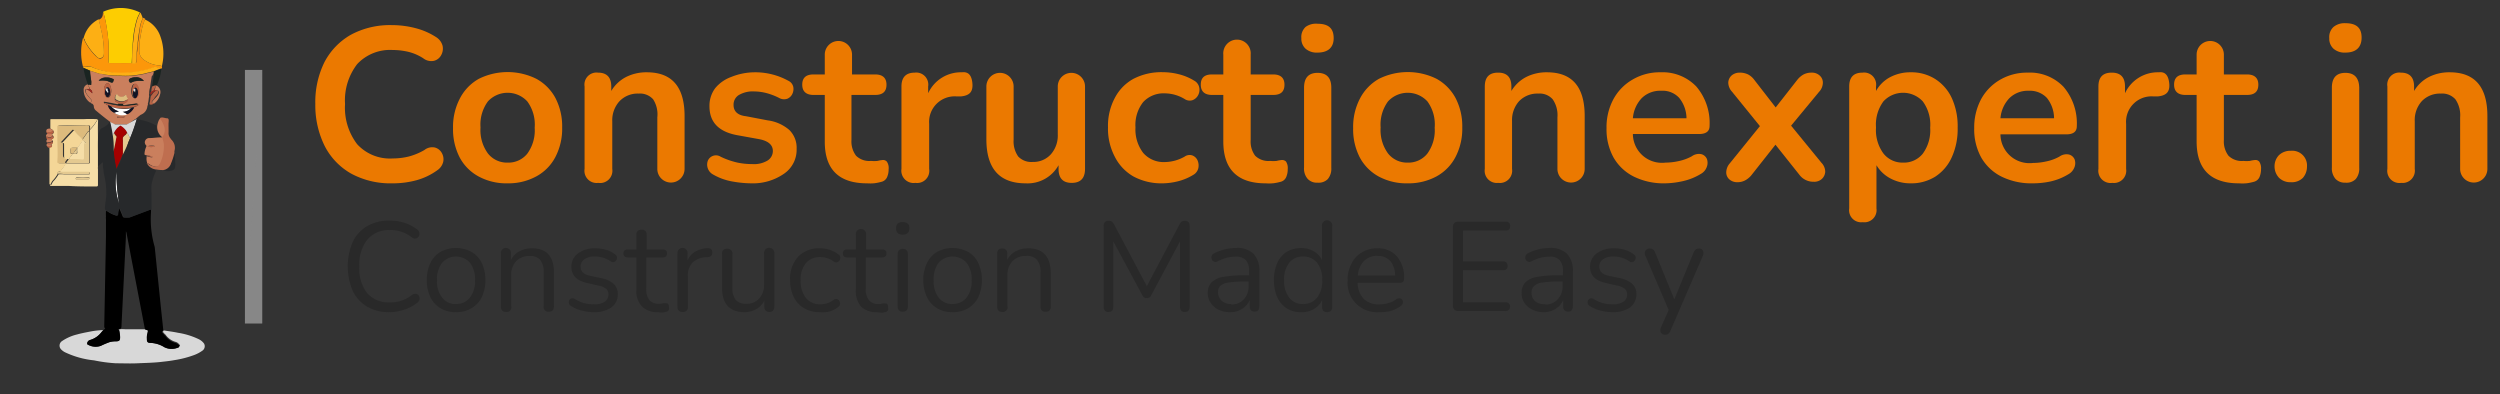 <svg xmlns="http://www.w3.org/2000/svg" viewBox="0 0 222 35"><rect x="0" y="0" width="222" height="35" fill="#333333" stroke="none"/><g style="isolation:isolate"><g id="Layer_1" data-name="Layer 1"><path d="M34.84,16.28a7.33,7.33,0,0,1-3.65-.86A5.92,5.92,0,0,1,28.85,13,8.12,8.12,0,0,1,28,9.24a8,8,0,0,1,.81-3.72,6,6,0,0,1,2.34-2.43,7.33,7.33,0,0,1,3.65-.86,8.29,8.29,0,0,1,2.1.27,6.13,6.13,0,0,1,1.8.78,1.31,1.31,0,0,1,.6.78,1.18,1.18,0,0,1-.12.83,1,1,0,0,1-.64.51,1.15,1.15,0,0,1-.95-.22,4.33,4.33,0,0,0-1.3-.57,6,6,0,0,0-1.41-.17,4,4,0,0,0-3.16,1.25,5.27,5.27,0,0,0-1.08,3.55,5.32,5.32,0,0,0,1.08,3.57,3.94,3.94,0,0,0,3.16,1.26,5.88,5.88,0,0,0,1.45-.18,5.6,5.6,0,0,0,1.36-.57,1.11,1.11,0,0,1,.93-.22,1,1,0,0,1,.61.48,1.11,1.11,0,0,1,.13.78,1.25,1.25,0,0,1-.53.76A5.75,5.75,0,0,1,37,16,8,8,0,0,1,34.84,16.28Z" style="fill:#eb7900"/><path d="M45.07,16.28a5.17,5.17,0,0,1-2.55-.6A4.12,4.12,0,0,1,40.83,14a5.42,5.42,0,0,1-.6-2.62,5.42,5.42,0,0,1,.6-2.62A4.19,4.19,0,0,1,42.52,7a5.74,5.74,0,0,1,5.11,0,4.19,4.19,0,0,1,1.69,1.7,5.42,5.42,0,0,1,.6,2.62,5.42,5.42,0,0,1-.6,2.62,4.12,4.12,0,0,1-1.69,1.72A5.18,5.18,0,0,1,45.07,16.28Zm0-1.84a2.15,2.15,0,0,0,1.75-.79,3.5,3.5,0,0,0,.66-2.31A3.47,3.47,0,0,0,46.82,9a2.38,2.38,0,0,0-3.49,0,3.47,3.47,0,0,0-.66,2.32,3.5,3.5,0,0,0,.66,2.31A2.15,2.15,0,0,0,45.07,14.44Z" style="fill:#eb7900"/><path d="M53.12,16.24A1.08,1.08,0,0,1,51.91,15V7.68A1.07,1.07,0,0,1,53.1,6.45c.78,0,1.18.41,1.18,1.23v.4a3.26,3.26,0,0,1,1.31-1.24,4,4,0,0,1,1.85-.42c2.23,0,3.35,1.29,3.35,3.89V15a1.21,1.21,0,1,1-2.42,0V10.43A2.48,2.48,0,0,0,58,8.82a1.57,1.57,0,0,0-1.29-.51A2.23,2.23,0,0,0,55,9a2.5,2.5,0,0,0-.63,1.78V15A1.09,1.09,0,0,1,53.12,16.24Z" style="fill:#eb7900"/><path d="M66.72,16.28A10.06,10.06,0,0,1,65,16.11a5.19,5.19,0,0,1-1.67-.61,1,1,0,0,1-.48-1.21A.78.78,0,0,1,64,13.92a7,7,0,0,0,1.45.51,6.17,6.17,0,0,0,1.34.14,2.34,2.34,0,0,0,1.38-.32,1,1,0,0,0,.46-.84q0-.81-1.2-1.05L65.44,12C63.8,11.69,63,10.83,63,9.44a2.6,2.6,0,0,1,.51-1.61,3.32,3.32,0,0,1,1.43-1A5.61,5.61,0,0,1,67,6.42a6.09,6.09,0,0,1,3,.75.79.79,0,0,1,.44.53,1,1,0,0,1-.08.64.86.86,0,0,1-.45.43.89.89,0,0,1-.72-.07,5.72,5.72,0,0,0-1.15-.44A4.48,4.48,0,0,0,67,8.12a2.45,2.45,0,0,0-1.41.33,1,1,0,0,0-.45.87c0,.57.37.92,1.1,1l1.94.37a3.65,3.65,0,0,1,1.91.85,2.21,2.21,0,0,1,.65,1.67,2.57,2.57,0,0,1-1.11,2.21A4.84,4.84,0,0,1,66.72,16.28Z" style="fill:#eb7900"/><path d="M77,16.28q-3.77,0-3.76-3.72V8.43h-1c-.64,0-1-.3-1-.91s.33-.91,1-.91h1V4.85a1.21,1.21,0,1,1,2.42,0V6.61h2.06c.64,0,1,.3,1,.91s-.33.91-1,.91H75.61v4a2.09,2.09,0,0,0,.41,1.4,1.67,1.67,0,0,0,1.32.46,3.3,3.3,0,0,0,.58,0,3.08,3.08,0,0,1,.45-.08.45.45,0,0,1,.38.14,1,1,0,0,1,.16.67,1.67,1.67,0,0,1-.13.69.72.72,0,0,1-.45.42,4.92,4.92,0,0,1-.66.14A4,4,0,0,1,77,16.28Z" style="fill:#eb7900"/><path d="M81.29,16.24A1.09,1.09,0,0,1,80.05,15V7.68c0-.82.4-1.23,1.18-1.23a1.07,1.07,0,0,1,1.19,1.23v.6a3.2,3.2,0,0,1,3-1.86c.56-.07.87.25.93,1s-.27,1.06-1,1.14l-.42,0A2.27,2.27,0,0,0,82.51,11v4A1.08,1.08,0,0,1,81.29,16.24Z" style="fill:#eb7900"/><path d="M91.08,16.28q-3.49,0-3.49-3.92V7.68a1.21,1.21,0,1,1,2.42,0V12.4a2.32,2.32,0,0,0,.41,1.5,1.61,1.61,0,0,0,1.3.48,2.08,2.08,0,0,0,1.59-.67,2.51,2.51,0,0,0,.62-1.77V7.68a1.21,1.21,0,1,1,2.42,0V15c0,.83-.4,1.24-1.18,1.24S94,15.83,94,15v-.33A3.14,3.14,0,0,1,91.08,16.28Z" style="fill:#eb7900"/><path d="M103.25,16.28a5.26,5.26,0,0,1-2.6-.61A4.19,4.19,0,0,1,99,13.93a5.35,5.35,0,0,1-.61-2.63A5.25,5.25,0,0,1,99,8.69,4.05,4.05,0,0,1,100.65,7a5.37,5.37,0,0,1,2.6-.59,5.84,5.84,0,0,1,1.38.17,4.83,4.83,0,0,1,1.41.58.88.88,0,0,1,.45.6,1,1,0,0,1-.09.68.94.94,0,0,1-.49.45.8.8,0,0,1-.72-.1,3.47,3.47,0,0,0-1.73-.5,2.47,2.47,0,0,0-1.95.78,3.28,3.28,0,0,0-.68,2.24,3.43,3.43,0,0,0,.68,2.26,2.4,2.4,0,0,0,1.95.82,3.66,3.66,0,0,0,1.73-.48.76.76,0,0,1,.71-.1.83.83,0,0,1,.45.45,1.13,1.13,0,0,1,.06.68.93.93,0,0,1-.45.59,4.91,4.91,0,0,1-1.36.57A6,6,0,0,1,103.25,16.28Z" style="fill:#eb7900"/><path d="M112.39,16.28c-2.5,0-3.76-1.24-3.76-3.72V8.43h-1c-.65,0-1-.3-1-.91s.32-.91,1-.91h1V4.85a1.22,1.22,0,1,1,2.43,0V6.61h2c.65,0,1,.3,1,.91s-.32.91-1,.91h-2v4a2.09,2.09,0,0,0,.4,1.4,1.67,1.67,0,0,0,1.32.46,3.3,3.3,0,0,0,.58,0,3.08,3.08,0,0,1,.45-.08.48.48,0,0,1,.39.14,1.06,1.06,0,0,1,.15.67,1.67,1.67,0,0,1-.13.69.72.72,0,0,1-.45.42,4.92,4.92,0,0,1-.66.14A4,4,0,0,1,112.39,16.28Z" style="fill:#eb7900"/><path d="M117,4.67a1.5,1.5,0,0,1-1.06-.34,1.2,1.2,0,0,1-.38-.94,1.21,1.21,0,0,1,.38-1A1.55,1.55,0,0,1,117,2.11c1,0,1.43.43,1.43,1.28S117.9,4.67,117,4.67Zm0,11.55a1.09,1.09,0,0,1-.89-.35,1.38,1.38,0,0,1-.31-1V7.79q0-1.32,1.2-1.32c.81,0,1.22.44,1.22,1.32V14.9a1.43,1.43,0,0,1-.31,1A1.13,1.13,0,0,1,117,16.22Z" style="fill:#eb7900"/><path d="M125,16.28a5.21,5.21,0,0,1-2.56-.6A4.18,4.18,0,0,1,120.76,14a5.42,5.42,0,0,1-.6-2.62,5.42,5.42,0,0,1,.6-2.62A4.25,4.25,0,0,1,122.45,7a5.76,5.76,0,0,1,5.12,0,4.23,4.23,0,0,1,1.68,1.7,5.42,5.42,0,0,1,.6,2.62,5.42,5.42,0,0,1-.6,2.62,4.16,4.16,0,0,1-1.68,1.72A5.24,5.24,0,0,1,125,16.28Zm0-1.84a2.15,2.15,0,0,0,1.74-.79,3.5,3.5,0,0,0,.66-2.31A3.47,3.47,0,0,0,126.75,9a2.38,2.38,0,0,0-3.49,0,3.47,3.47,0,0,0-.66,2.32,3.5,3.5,0,0,0,.66,2.31A2.15,2.15,0,0,0,125,14.44Z" style="fill:#eb7900"/><path d="M133.05,16.24a1.08,1.08,0,0,1-1.2-1.24V7.68c0-.82.39-1.23,1.18-1.23s1.18.41,1.18,1.23v.4a3.32,3.32,0,0,1,1.31-1.24,4,4,0,0,1,1.85-.42c2.24,0,3.35,1.29,3.35,3.89V15a1.21,1.21,0,1,1-2.42,0V10.43a2.48,2.48,0,0,0-.42-1.61,1.54,1.54,0,0,0-1.28-.51,2.25,2.25,0,0,0-1.7.67,2.5,2.5,0,0,0-.63,1.78V15A1.09,1.09,0,0,1,133.05,16.24Z" style="fill:#eb7900"/><path d="M147.85,16.28a6,6,0,0,1-2.77-.6A4.28,4.28,0,0,1,143.29,14a5.17,5.17,0,0,1-.63-2.61,5.24,5.24,0,0,1,.61-2.58A4.46,4.46,0,0,1,145,7.05a4.73,4.73,0,0,1,2.45-.63,4.14,4.14,0,0,1,3.19,1.27,5,5,0,0,1,1.17,3.49q0,.72-.93.72H145a2.58,2.58,0,0,0,2.9,2.54,5.46,5.46,0,0,0,1.14-.13,4.24,4.24,0,0,0,1.19-.43,1.07,1.07,0,0,1,.85-.19.74.74,0,0,1,.49.42,1,1,0,0,1,0,.69,1.13,1.13,0,0,1-.55.65,5.21,5.21,0,0,1-1.56.63A7.63,7.63,0,0,1,147.85,16.28Zm-.34-8.22a2.33,2.33,0,0,0-1.73.66A2.94,2.94,0,0,0,145,10.5h4.76a2.91,2.91,0,0,0-.65-1.81A2,2,0,0,0,147.51,8.06Z" style="fill:#eb7900"/><path d="M154.29,16.18a1.05,1.05,0,0,1-.71-.24.82.82,0,0,1-.29-.63,1.25,1.25,0,0,1,.32-.81l2.67-3.3L153.8,8.14a1.22,1.22,0,0,1-.33-.81.9.9,0,0,1,.3-.63,1.08,1.08,0,0,1,.71-.25,1.67,1.67,0,0,1,.75.16,1.63,1.63,0,0,1,.55.48l1.9,2.45,1.92-2.45a1.87,1.87,0,0,1,.56-.48,1.53,1.53,0,0,1,.72-.16,1,1,0,0,1,.71.26.83.83,0,0,1,.28.64,1.2,1.2,0,0,1-.34.81l-2.48,3,2.7,3.3a1.16,1.16,0,0,1,.33.79.94.94,0,0,1-.3.64,1,1,0,0,1-.73.25,1.55,1.55,0,0,1-1.28-.64l-2.11-2.65-2.09,2.65A1.88,1.88,0,0,1,155,16,1.44,1.44,0,0,1,154.29,16.18Z" style="fill:#eb7900"/><path d="M165.41,19.73a1.07,1.07,0,0,1-1.2-1.22V7.68c0-.82.39-1.23,1.18-1.23a1.07,1.07,0,0,1,1.2,1.23v.4a3.09,3.09,0,0,1,1.22-1.21,3.82,3.82,0,0,1,1.86-.45,3.94,3.94,0,0,1,2.18.6,4,4,0,0,1,1.47,1.69,6,6,0,0,1,.52,2.63,6.06,6.06,0,0,1-.52,2.62,4,4,0,0,1-1.46,1.72,4,4,0,0,1-2.19.6,3.76,3.76,0,0,1-1.81-.44,3.15,3.15,0,0,1-1.23-1.17v3.84A1.08,1.08,0,0,1,165.41,19.73ZM169,14.44a2.15,2.15,0,0,0,1.74-.79,3.5,3.5,0,0,0,.66-2.31A3.47,3.47,0,0,0,170.74,9a2.38,2.38,0,0,0-3.49,0,3.47,3.47,0,0,0-.66,2.32,3.5,3.5,0,0,0,.66,2.31A2.15,2.15,0,0,0,169,14.44Z" style="fill:#eb7900"/><path d="M180.51,16.28a6,6,0,0,1-2.78-.6A4.28,4.28,0,0,1,175.94,14a5.17,5.17,0,0,1-.63-2.61,5.35,5.35,0,0,1,.61-2.58,4.46,4.46,0,0,1,1.69-1.73,4.75,4.75,0,0,1,2.45-.63,4.12,4.12,0,0,1,3.19,1.27,5,5,0,0,1,1.17,3.49q0,.72-.93.72h-5.85a2.58,2.58,0,0,0,2.9,2.54,5.46,5.46,0,0,0,1.14-.13,4.13,4.13,0,0,0,1.19-.43,1.08,1.08,0,0,1,.85-.19.76.76,0,0,1,.5.42,1,1,0,0,1,0,.69,1.19,1.19,0,0,1-.56.65,5.21,5.21,0,0,1-1.56.63A7.54,7.54,0,0,1,180.51,16.28Zm-.35-8.22a2.34,2.34,0,0,0-1.73.66,2.94,2.94,0,0,0-.79,1.78h4.76a2.91,2.91,0,0,0-.64-1.81A2.07,2.07,0,0,0,180.16,8.06Z" style="fill:#eb7900"/><path d="M187.58,16.24A1.09,1.09,0,0,1,186.34,15V7.68c0-.82.39-1.23,1.18-1.23s1.18.41,1.18,1.23v.6a3.21,3.21,0,0,1,3-1.86c.55-.07.86.25.93,1s-.27,1.06-1,1.14l-.43,0A2.26,2.26,0,0,0,188.8,11v4A1.09,1.09,0,0,1,187.58,16.24Z" style="fill:#eb7900"/><path d="M198.82,16.28q-3.76,0-3.76-3.72V8.43h-1c-.64,0-1-.3-1-.91s.33-.91,1-.91h1V4.85a1.21,1.21,0,1,1,2.42,0V6.61h2.06c.64,0,1,.3,1,.91s-.33.91-1,.91h-2.06v4a2.09,2.09,0,0,0,.41,1.4,1.67,1.67,0,0,0,1.32.46,3.3,3.3,0,0,0,.58,0,3,3,0,0,1,.44-.08.45.45,0,0,1,.39.14,1.05,1.05,0,0,1,.16.67,1.84,1.84,0,0,1-.13.69.74.74,0,0,1-.46.42,4.42,4.42,0,0,1-.65.14A4,4,0,0,1,198.82,16.28Z" style="fill:#eb7900"/><path d="M203.43,16.18a1.42,1.42,0,0,1-1.06-.4,1.47,1.47,0,0,1-.39-1,1.41,1.41,0,0,1,.39-1,1.46,1.46,0,0,1,1.06-.39,1.31,1.31,0,0,1,1.43,1.41,1.5,1.5,0,0,1-.37,1A1.39,1.39,0,0,1,203.43,16.18Z" style="fill:#eb7900"/><path d="M208.27,4.67a1.49,1.49,0,0,1-1.05-.34,1.2,1.2,0,0,1-.38-.94,1.21,1.21,0,0,1,.38-1,1.54,1.54,0,0,1,1.05-.33c1,0,1.44.43,1.44,1.28S209.23,4.67,208.27,4.67Zm0,11.55a1.12,1.12,0,0,1-.89-.35,1.43,1.43,0,0,1-.31-1V7.79q0-1.32,1.2-1.32t1.23,1.32V14.9a1.43,1.43,0,0,1-.31,1A1.14,1.14,0,0,1,208.27,16.22Z" style="fill:#eb7900"/><path d="M213.22,16.24A1.08,1.08,0,0,1,212,15V7.68a1.07,1.07,0,0,1,1.19-1.23c.78,0,1.18.41,1.18,1.23v.4a3.26,3.26,0,0,1,1.31-1.24,4,4,0,0,1,1.85-.42c2.23,0,3.35,1.29,3.35,3.89V15a1.21,1.21,0,1,1-2.42,0V10.43a2.48,2.48,0,0,0-.42-1.61,1.57,1.57,0,0,0-1.29-.51,2.23,2.23,0,0,0-1.69.67,2.5,2.5,0,0,0-.63,1.78V15A1.09,1.09,0,0,1,213.22,16.24Z" style="fill:#eb7900"/><path d="M34.6,27.72a3.83,3.83,0,0,1-2-.49,3.25,3.25,0,0,1-1.28-1.41,5.55,5.55,0,0,1,0-4.33,3.25,3.25,0,0,1,1.28-1.41,3.83,3.83,0,0,1,2-.49,4.16,4.16,0,0,1,1.33.2,3.64,3.64,0,0,1,1.09.57.48.48,0,0,1,.22.32.44.44,0,0,1-.06.32.44.44,0,0,1-.26.18.42.42,0,0,1-.36-.11,3,3,0,0,0-1.94-.64,2.49,2.49,0,0,0-2,.85,3.53,3.53,0,0,0-.71,2.37A3.54,3.54,0,0,0,32.58,26a2.49,2.49,0,0,0,2,.85,3,3,0,0,0,2-.66.51.51,0,0,1,.37-.1.36.36,0,0,1,.24.17.46.46,0,0,1,.07.31.5.5,0,0,1-.19.3,3.48,3.48,0,0,1-1.12.61A4.24,4.24,0,0,1,34.6,27.72Z" style="fill:#292929"/><path d="M40.5,27.72a2.59,2.59,0,0,1-1.39-.35,2.31,2.31,0,0,1-.9-1,3.7,3.7,0,0,1,0-3,2.31,2.31,0,0,1,.9-1,2.9,2.9,0,0,1,2.76,0,2.35,2.35,0,0,1,.92,1,3.7,3.7,0,0,1,0,3,2.35,2.35,0,0,1-.92,1A2.56,2.56,0,0,1,40.5,27.72Zm0-.73a1.49,1.49,0,0,0,1.22-.55,2.31,2.31,0,0,0,.46-1.55,2.34,2.34,0,0,0-.46-1.57,1.66,1.66,0,0,0-2.45,0,2.34,2.34,0,0,0-.46,1.57,2.31,2.31,0,0,0,.46,1.55A1.49,1.49,0,0,0,40.5,27Z" style="fill:#292929"/><path d="M44.93,27.7c-.3,0-.45-.16-.45-.47v-4.7a.45.45,0,1,1,.89,0v.56a1.74,1.74,0,0,1,.76-.78,2.4,2.4,0,0,1,1.12-.26c1.29,0,1.94.72,1.94,2.16v3c0,.31-.15.47-.45.47a.41.41,0,0,1-.46-.47v-3a1.71,1.71,0,0,0-.3-1.12,1.16,1.16,0,0,0-.95-.36,1.6,1.6,0,0,0-1.2.47,1.76,1.76,0,0,0-.44,1.24v2.73A.41.41,0,0,1,44.93,27.7Z" style="fill:#292929"/><path d="M52.71,27.72a3.94,3.94,0,0,1-1-.13,2.9,2.9,0,0,1-1-.42.34.34,0,0,1-.2-.32.36.36,0,0,1,.15-.31.35.35,0,0,1,.37,0,3.48,3.48,0,0,0,.85.38,3.29,3.29,0,0,0,.82.1,1.6,1.6,0,0,0,1-.23.75.75,0,0,0,.33-.64.66.66,0,0,0-.21-.51,1.67,1.67,0,0,0-.68-.28l-1-.23c-.93-.2-1.4-.68-1.4-1.44a1.44,1.44,0,0,1,.59-1.19,2.5,2.5,0,0,1,1.55-.45,3.22,3.22,0,0,1,.93.13,2.38,2.38,0,0,1,.81.41.33.33,0,0,1,.17.33.4.4,0,0,1-.17.3.32.32,0,0,1-.37,0,2.51,2.51,0,0,0-.68-.33,2.12,2.12,0,0,0-.69-.11,1.55,1.55,0,0,0-1,.25.78.78,0,0,0-.32.65c0,.42.28.69.83.81l1,.21a2.4,2.4,0,0,1,1.1.5,1.23,1.23,0,0,1,.37.93,1.4,1.4,0,0,1-.6,1.19A2.65,2.65,0,0,1,52.71,27.72Z" style="fill:#292929"/><path d="M58.42,27.72A1.9,1.9,0,0,1,57,27.21a2,2,0,0,1-.49-1.48V22.86h-.75c-.26,0-.4-.12-.4-.36s.14-.35.4-.35h.75V20.86a.41.41,0,0,1,.46-.46.4.4,0,0,1,.45.46v1.29h1.42c.26,0,.39.12.39.35s-.13.36-.39.36H57.39v2.78a1.5,1.5,0,0,0,.27,1,1.09,1.09,0,0,0,.88.34,1.25,1.25,0,0,0,.36-.05.87.87,0,0,1,.26,0,.18.18,0,0,1,.17.06.48.48,0,0,1,.07.27.7.7,0,0,1,0,.25.31.31,0,0,1-.18.16,2,2,0,0,1-.35.08A2,2,0,0,1,58.42,27.72Z" style="fill:#292929"/><path d="M60.62,27.7a.41.41,0,0,1-.46-.47v-4.7a.45.45,0,1,1,.89,0v.6a1.64,1.64,0,0,1,.7-.79,2.22,2.22,0,0,1,1.12-.3c.24,0,.37.1.38.36s-.11.41-.4.44l-.18,0a1.81,1.81,0,0,0-1.18.49,1.6,1.6,0,0,0-.41,1.15v2.73A.41.41,0,0,1,60.62,27.7Z" style="fill:#292929"/><path d="M66.12,27.72c-1.31,0-2-.72-2-2.17v-3a.4.4,0,0,1,.45-.46.42.42,0,0,1,.47.46v3a1.62,1.62,0,0,0,.29,1.08,1.19,1.19,0,0,0,.94.35,1.49,1.49,0,0,0,1.14-.47,1.74,1.74,0,0,0,.44-1.24V22.53a.46.46,0,1,1,.91,0v4.7c0,.31-.15.47-.44.47s-.45-.16-.45-.47V26.7a1.79,1.79,0,0,1-.73.76A2.15,2.15,0,0,1,66.12,27.72Z" style="fill:#292929"/><path d="M72.82,27.72a2.79,2.79,0,0,1-1.42-.35,2.41,2.41,0,0,1-.92-1,3.47,3.47,0,0,1-.32-1.52,2.87,2.87,0,0,1,.71-2.05,2.55,2.55,0,0,1,1.95-.75,2.82,2.82,0,0,1,.84.13,2.46,2.46,0,0,1,.8.42.34.34,0,0,1,.16.34.39.39,0,0,1-.19.3.32.32,0,0,1-.38,0,2,2,0,0,0-.6-.32,2,2,0,0,0-.58-.09,1.61,1.61,0,0,0-1.31.54,2.26,2.26,0,0,0-.46,1.53,2.37,2.37,0,0,0,.46,1.55,1.57,1.57,0,0,0,1.31.57,2,2,0,0,0,.58-.09,2,2,0,0,0,.6-.32.34.34,0,0,1,.38,0,.42.42,0,0,1,.17.31.34.34,0,0,1-.16.33,2.32,2.32,0,0,1-.79.42A2.76,2.76,0,0,1,72.82,27.72Z" style="fill:#292929"/><path d="M77.9,27.72a1.91,1.91,0,0,1-1.45-.51A2.08,2.08,0,0,1,76,25.73V22.86h-.76q-.39,0-.39-.36c0-.23.13-.35.39-.35H76V20.86a.46.46,0,1,1,.91,0v1.29h1.41c.27,0,.4.12.4.35s-.13.36-.4.36H76.88v2.78a1.5,1.5,0,0,0,.27,1A1.06,1.06,0,0,0,78,27a1.15,1.15,0,0,0,.36-.05.92.92,0,0,1,.26,0,.18.18,0,0,1,.17.06.41.41,0,0,1,.07.27.7.7,0,0,1,0,.25.26.26,0,0,1-.18.16,1.84,1.84,0,0,1-.35.08A2,2,0,0,1,77.9,27.72Z" style="fill:#292929"/><path d="M80.16,20.84c-.4,0-.59-.19-.59-.57s.19-.55.59-.55.6.19.6.55S80.56,20.84,80.16,20.84Zm0,6.84c-.3,0-.45-.17-.45-.5v-4.6q0-.48.45-.48c.31,0,.46.16.46.48v4.6C80.62,27.51,80.47,27.68,80.16,27.68Z" style="fill:#292929"/><path d="M84.59,27.72a2.58,2.58,0,0,1-1.38-.35,2.31,2.31,0,0,1-.9-1,3.6,3.6,0,0,1,0-3,2.31,2.31,0,0,1,.9-1,2.9,2.9,0,0,1,2.76,0,2.27,2.27,0,0,1,.91,1,3.7,3.7,0,0,1,0,3,2.27,2.27,0,0,1-.91,1A2.58,2.58,0,0,1,84.59,27.72Zm0-.73a1.52,1.52,0,0,0,1.23-.55,2.31,2.31,0,0,0,.46-1.55,2.34,2.34,0,0,0-.46-1.57,1.67,1.67,0,0,0-2.46,0,2.39,2.39,0,0,0-.45,1.57,2.37,2.37,0,0,0,.45,1.55A1.52,1.52,0,0,0,84.59,27Z" style="fill:#292929"/><path d="M89,27.7c-.3,0-.45-.16-.45-.47v-4.7c0-.3.14-.46.44-.46a.4.4,0,0,1,.45.46v.56a1.74,1.74,0,0,1,.76-.78,2.39,2.39,0,0,1,1.11-.26q1.95,0,2,2.16v3c0,.31-.15.47-.45.47a.41.41,0,0,1-.46-.47v-3a1.71,1.71,0,0,0-.3-1.12,1.17,1.17,0,0,0-1-.36,1.6,1.6,0,0,0-1.2.47,1.76,1.76,0,0,0-.44,1.24v2.73A.42.42,0,0,1,89,27.7Z" style="fill:#292929"/><path d="M98.44,27.7a.39.39,0,0,1-.43-.45V20.06a.39.39,0,0,1,.43-.45.5.5,0,0,1,.29.07.66.66,0,0,1,.2.25l2.91,5.48,2.9-5.48a.77.77,0,0,1,.19-.25.51.51,0,0,1,.3-.07c.27,0,.41.15.41.45v7.19c0,.3-.14.45-.43.45s-.42-.15-.42-.45V21.42l-2.55,4.78a.53.53,0,0,1-.16.21.4.4,0,0,1-.24.06.44.44,0,0,1-.25-.06.72.72,0,0,1-.16-.21l-2.57-4.77v5.82Q98.86,27.7,98.44,27.7Z" style="fill:#292929"/><path d="M109.21,27.72a2.21,2.21,0,0,1-1-.22,1.72,1.72,0,0,1-.7-.6,1.53,1.53,0,0,1-.26-.86,1.35,1.35,0,0,1,.31-.94,1.88,1.88,0,0,1,1-.5,10,10,0,0,1,2-.15h.36V24.1a1.47,1.47,0,0,0-.28-1,1.23,1.23,0,0,0-.92-.31,3.56,3.56,0,0,0-.79.1,4,4,0,0,0-.83.33.35.35,0,0,1-.32,0,.32.32,0,0,1-.18-.2.51.51,0,0,1,0-.3.41.41,0,0,1,.22-.23,4.77,4.77,0,0,1,1-.36,4.52,4.52,0,0,1,.93-.11,2.09,2.09,0,0,1,1.57.52,2.21,2.21,0,0,1,.51,1.61v3.05c0,.31-.14.47-.42.47s-.43-.16-.43-.47v-.56a1.71,1.71,0,0,1-.66.77A1.88,1.88,0,0,1,109.21,27.72Zm.14-.68a1.46,1.46,0,0,0,1.11-.47,1.71,1.71,0,0,0,.42-1.19V25h-.34a9,9,0,0,0-1.44.09,1.28,1.28,0,0,0-.73.29.77.77,0,0,0-.21.57,1,1,0,0,0,.32.75A1.24,1.24,0,0,0,109.35,27Z" style="fill:#292929"/><path d="M115.53,27.72a2.28,2.28,0,0,1-1.28-.35,2.31,2.31,0,0,1-.84-1,4,4,0,0,1,0-3,2.31,2.31,0,0,1,.84-1,2.44,2.44,0,0,1,1.28-.34,2.18,2.18,0,0,1,1.13.28,1.77,1.77,0,0,1,.73.78v-3a.46.46,0,1,1,.91,0v7.16c0,.31-.15.47-.45.47s-.45-.16-.45-.47v-.59a1.82,1.82,0,0,1-.74.79A2.09,2.09,0,0,1,115.53,27.72Zm.19-.73a1.52,1.52,0,0,0,1.23-.55,2.31,2.31,0,0,0,.46-1.55,2.34,2.34,0,0,0-.46-1.57,1.54,1.54,0,0,0-1.23-.54,1.52,1.52,0,0,0-1.23.54,2.39,2.39,0,0,0-.46,1.57,2.37,2.37,0,0,0,.46,1.55A1.49,1.49,0,0,0,115.72,27Z" style="fill:#292929"/><path d="M122.47,27.72a2.61,2.61,0,0,1-2.8-2.82,3.09,3.09,0,0,1,.34-1.49,2.37,2.37,0,0,1,.93-1,2.56,2.56,0,0,1,1.36-.36,2.21,2.21,0,0,1,1.75.72,2.85,2.85,0,0,1,.63,2c0,.23-.13.35-.4.35h-3.72a2.07,2.07,0,0,0,.54,1.42,1.85,1.85,0,0,0,1.37.49,2.89,2.89,0,0,0,.76-.1,2.14,2.14,0,0,0,.74-.34.42.42,0,0,1,.43-.07.33.33,0,0,1,.18.31.44.44,0,0,1-.23.37,2.87,2.87,0,0,1-.88.42A4,4,0,0,1,122.47,27.72Zm-.14-5a1.6,1.6,0,0,0-1.23.48,2.1,2.1,0,0,0-.53,1.27h3.32a2.07,2.07,0,0,0-.43-1.29A1.42,1.42,0,0,0,122.33,22.73Z" style="fill:#292929"/><path d="M129.52,27.62a.45.45,0,0,1-.5-.51V20.19a.44.44,0,0,1,.5-.5h4.19a.34.34,0,0,1,.39.38.35.35,0,0,1-.39.4h-3.79v2.74h3.55c.27,0,.4.13.4.38a.35.35,0,0,1-.4.4h-3.55v2.85h3.79a.39.39,0,0,1,0,.78Z" style="fill:#292929"/><path d="M137.08,27.72a2.16,2.16,0,0,1-1-.22,1.81,1.81,0,0,1-.71-.6,1.52,1.52,0,0,1-.25-.86,1.35,1.35,0,0,1,.31-.94,1.81,1.81,0,0,1,1-.5,10,10,0,0,1,2-.15h.36V24.1a1.42,1.42,0,0,0-.29-1,1.2,1.2,0,0,0-.91-.31,3.73,3.73,0,0,0-.8.1,3.91,3.91,0,0,0-.82.33.35.35,0,0,1-.32,0,.32.32,0,0,1-.18-.2.39.39,0,0,1,0-.3.38.38,0,0,1,.22-.23,4.16,4.16,0,0,1,1.9-.47,2.11,2.11,0,0,1,1.57.52,2.21,2.21,0,0,1,.51,1.61v3.05c0,.31-.14.47-.42.47s-.44-.16-.44-.47v-.56a1.69,1.69,0,0,1-.65.77A1.92,1.92,0,0,1,137.08,27.72Zm.15-.68a1.42,1.42,0,0,0,1.1-.47,1.67,1.67,0,0,0,.43-1.19V25h-.35a8.83,8.83,0,0,0-1.43.09,1.28,1.28,0,0,0-.73.29A.77.77,0,0,0,136,26a1,1,0,0,0,.32.75A1.21,1.21,0,0,0,137.23,27Z" style="fill:#292929"/><path d="M143.17,27.72a4,4,0,0,1-1-.13,3.1,3.1,0,0,1-1-.42.34.34,0,0,1-.19-.32.36.36,0,0,1,.15-.31.35.35,0,0,1,.37,0,3.32,3.32,0,0,0,.85.38,3.21,3.21,0,0,0,.81.1,1.64,1.64,0,0,0,1-.23.75.75,0,0,0,.33-.64.64.64,0,0,0-.22-.51,1.56,1.56,0,0,0-.67-.28l-1-.23c-.94-.2-1.4-.68-1.4-1.44a1.44,1.44,0,0,1,.59-1.19,2.48,2.48,0,0,1,1.55-.45,3.22,3.22,0,0,1,.93.13,2.38,2.38,0,0,1,.81.41.35.35,0,0,1,.17.33.44.44,0,0,1-.17.3.32.32,0,0,1-.37,0,2.56,2.56,0,0,0-.69-.33,2.06,2.06,0,0,0-.68-.11,1.55,1.55,0,0,0-1,.25.76.76,0,0,0-.32.65c0,.42.27.69.83.81l1,.21a2.35,2.35,0,0,1,1.09.5,1.2,1.2,0,0,1,.37.93,1.41,1.41,0,0,1-.59,1.19A2.65,2.65,0,0,1,143.17,27.72Z" style="fill:#292929"/><path d="M147.84,29.72a.35.35,0,0,1-.35-.19.54.54,0,0,1,0-.45l.69-1.55-2.07-4.82a.46.46,0,0,1,0-.44.43.43,0,0,1,.41-.2.48.48,0,0,1,.46.36l1.7,4.15,1.71-4.15a1,1,0,0,1,.19-.28.51.51,0,0,1,.3-.08.34.34,0,0,1,.34.2.5.5,0,0,1,0,.43l-2.88,6.66a.65.65,0,0,1-.19.28A.45.45,0,0,1,147.84,29.72Z" style="fill:#292929"/><path d="M10.91,12.49a.4.4,0,0,1,.15-.45.42.42,0,0,0,.22-.32l.27.55-.16.39c-.22.87-.35,1.19-.43,1.18S10.86,13.45,10.91,12.49Z" style="fill:#e4c990"/><path d="M17.94,31.16a3,3,0,0,1-.68.36,9,9,0,0,1-1.78.46c-.42.08-.85.12-1.28.17-.68.07-1.36.08-2,.11s-1.27,0-1.91,0A13.43,13.43,0,0,1,8.35,32a7.83,7.83,0,0,1-2.58-.72,1.27,1.27,0,0,1-.33-.24.48.48,0,0,1,.08-.76,4.09,4.09,0,0,1,1.32-.58c.36-.1.72-.17,1.08-.24a7.61,7.61,0,0,1,1.25-.15L9,29.51a1.92,1.92,0,0,1-1,.68.35.35,0,0,0-.25.22c-.06.11,0,.18.09.22a1.37,1.37,0,0,0,1.1.08,7.59,7.59,0,0,1,.78-.33,2.15,2.15,0,0,1,.56-.07c.3,0,.38-.08.37-.38a4.11,4.11,0,0,0-.08-.6s-.06-.09,0-.09a3.69,3.69,0,0,1,.58,0c.58,0,1.16,0,1.73,0a1.39,1.39,0,0,0,.26.1c0,.19-.08.36-.09.54a1.36,1.36,0,0,0,0,.2c0,.28.06.37.34.37a2.46,2.46,0,0,1,1.21.38,1.43,1.43,0,0,0,1.09.08c.1,0,.2-.06.24-.17s0-.15-.05-.2a.57.57,0,0,0-.28-.18,1.62,1.62,0,0,1-.9-.64l-.08-.07-.22-.25s.08,0,.13-.06c.42.07.85.12,1.27.21a6.6,6.6,0,0,1,1.89.59,1.28,1.28,0,0,1,.43.37A.48.48,0,0,1,17.94,31.16Z" style="fill:#d8d8d8"/><path d="M9.17,1.1a.07.07,0,0,1,0-.06,3.83,3.83,0,0,1,3.26.07,3.82,3.82,0,0,0-.26.54,8.89,8.89,0,0,0-.37,2c-.06.67-.07,1.35-.11,2-.35,0-.7-.06-1.05,0l-.8,0c-.21,0-.21,0-.21-.22a16.84,16.84,0,0,0,0-1.74c-.06-.52-.11-1-.21-1.54A8.28,8.28,0,0,0,9.17,1.1Z" style="fill:#fdcd01"/><path d="M9.17,1.1a8.28,8.28,0,0,1,.25,1c.1.51.15,1,.21,1.54a16.84,16.84,0,0,1,0,1.74c0,.22,0,.22.21.22l.8,0c.35,0,.7,0,1.05,0H12a.09.09,0,0,0,.1-.1c0-.29,0-.57.07-.86s0-.58.08-.87.1-.87.18-1.29a2.86,2.86,0,0,1,.28-.9.57.57,0,0,1,.19.1A5.71,5.71,0,0,0,12.52,3a7.34,7.34,0,0,0-.15,1.55.91.91,0,0,0,.37.73,2.54,2.54,0,0,0,1.4.53.48.48,0,0,1,.23.07.28.28,0,0,1,0,.2A1.6,1.6,0,0,1,13.9,6a.3.3,0,0,0-.21,0,5.77,5.77,0,0,1-.9.26,6.6,6.6,0,0,1-1.39.22,9.43,9.43,0,0,1-1.3,0A6.85,6.85,0,0,1,8.26,6a.78.78,0,0,0-.58-.08,1.1,1.1,0,0,1-.31,0,5,5,0,0,1,0-2.55c.06,0,.07.11.1.17A5.18,5.18,0,0,0,8.52,5c.14.12.3.27.5.17s.2-.3.21-.49a8.35,8.35,0,0,0-.25-2c-.06-.31-.14-.62-.22-.93a.51.51,0,0,0,.37-.5A.25.25,0,0,1,9.17,1.1Z" style="fill:#fc970a"/><path d="M8.7,12.4c0,.47,0,.93,0,1.39s0,.65,0,1a1,1,0,0,0,0,.25v1.33c0,.13,0,.19-.17.19-.81,0-1.62,0-2.43-.05l-1.53,0c-.12,0-.12,0-.11-.1s.05.05.1,0a2.09,2.09,0,0,1,.16-.29,3,3,0,0,0,.48-.64,2.58,2.58,0,0,1,.48,0H7.25c.2,0,.39,0,.58,0s.13,0,.13-.11-.06-.09-.12-.09l-1.46,0h-1a.41.41,0,0,1,.1-.27,1.41,1.41,0,0,0,.33-.5h.1l1.92,0c.12,0,.16,0,.16-.16,0-.38,0-.75,0-1.12,0-.52,0-1,0-1.56v-.14a4,4,0,0,0,.67-.9s.05,0,.05.07C8.68,11.28,8.7,11.84,8.7,12.4ZM7.35,15.76H6.83s-.1,0-.1.08,0,.08.09.09c.33,0,.67,0,1,0,.09,0,.11-.06.12-.12s-.06-.08-.12-.08Z" style="fill:#f6dea7"/><path d="M15.92,30.74c0,.11-.14.14-.24.17a1.43,1.43,0,0,1-1.09-.08,2.46,2.46,0,0,0-1.21-.38c-.28,0-.35-.09-.34-.37a1.36,1.36,0,0,1,0-.2c0-.18.09-.35.09-.54a1.39,1.39,0,0,1-.26-.1l-1.14-5.95-.48-2.52a.62.62,0,0,0-.07-.23c0,.17,0,.34,0,.51l-.39,7.83c0,.16,0,.31-.2.36s0,.07,0,.09a4.11,4.11,0,0,1,.08.6c0,.3-.07.38-.37.38a2.15,2.15,0,0,0-.56.07,7.59,7.59,0,0,0-.78.33,1.37,1.37,0,0,1-1.1-.08c-.08,0-.15-.11-.09-.22A.35.35,0,0,1,8,30.19a1.92,1.92,0,0,0,1-.68l.14-.16.2-.17c-.11-.1-.08-.23-.08-.35L9.41,21l0-1.29v0a1.34,1.34,0,0,0,0-.2v-.07a.67.67,0,0,1,0-.2,4.17,4.17,0,0,1,0-.5.25.25,0,0,1,.17.06,2.52,2.52,0,0,0,.68.33c.14.05.18,0,.19-.12a1.85,1.85,0,0,1,.13-.54c.12.27.22.52.32.76a.11.11,0,0,0,.1.08,2.75,2.75,0,0,0,.41,0l.07,0h0l1.86-.7.07,0s0,.13,0,.22a8.83,8.83,0,0,0,.33,3.11l.51,5c.08.79.17,1.58.25,2.37v.12s-.1,0-.13.06l.22.25.08.07a1.62,1.62,0,0,0,.9.64.57.57,0,0,1,.28.18C15.92,30.59,16,30.66,15.92,30.74Z"/><path d="M13.4,18.56l-1.86.7,0,0A15.89,15.89,0,0,1,13.4,18.56Z"/><path d="M14.37,5.88a.48.48,0,0,0-.23-.07,2.54,2.54,0,0,1-1.4-.53.91.91,0,0,1-.37-.73A7.34,7.34,0,0,1,12.52,3a5.71,5.71,0,0,1,.35-1.27A2.57,2.57,0,0,1,14.15,3,4.49,4.49,0,0,1,14.37,5.88Z" style="fill:#fdaf14"/><path d="M5.13,15.43a3,3,0,0,1-.48.64,2.09,2.09,0,0,0-.16.29c0,.05-.07,0-.1,0,0-1,0-2,0-3.07,0-.06,0-.13,0-.2s.24,0,.21-.2l0-.14c.11,0,.12-.13.1-.23l-.13-.16c.2-.06.24-.16.13-.34s-.1,0-.09-.13c.16,0,.19-.13.13-.27a.54.54,0,0,0-.27-.2c0-.25,0-.5,0-.75,0-.08,0-.09.1-.09.74,0,1.47,0,2.21,0h.65a11.16,11.16,0,0,1,1.16,0h.08a4,4,0,0,1-.67.9.86.86,0,0,1,0-.16c0-.13,0-.19-.17-.17s-.22,0-.33,0c-.73,0-1.47,0-2.21,0-.1,0-.13,0-.13.14,0,.28,0,.56,0,.84,0,.74,0,1.48,0,2.22,0,.11,0,.14.15.14h.55a1.41,1.41,0,0,1-.33.5.41.41,0,0,0-.1.27c-.08,0-.17-.08-.25,0A.13.13,0,0,0,5.13,15.43Z" style="fill:#f4d697"/><path d="M8.76,1.71c.08.31.16.62.22.93a8.35,8.35,0,0,1,.25,2c0,.19,0,.4-.21.49s-.36,0-.5-.17a5.18,5.18,0,0,1-1-1.38c0-.06,0-.13-.1-.17A2.56,2.56,0,0,1,8.76,1.71Z" style="fill:#fdaf14"/><path d="M13.65,6.36c-.28.07-.57.13-.85.21a10.07,10.07,0,0,1-1.1.17,8.24,8.24,0,0,1-1.11,0A7,7,0,0,1,9,6.56H8.87L8,6.28c0,.35.08.69.11,1a2,2,0,0,0,0,.23c-.1,0-.18-.06-.27,0s.16.25.14.41a.33.33,0,0,1,.21.37,1.29,1.29,0,0,0-.51-.37c-.14.13-.06.27,0,.39a3.49,3.49,0,0,0,.39.49c.14.19.14.23-.07.31.05,0,.09.08.14.08s.19.12.19.25a.5.5,0,0,0,.19.38c.37.31.75.62,1.14.91.09.11.24.15.31.29s0,.14,0,.2c0-.16.05-.19.22-.17.34,0,.69,0,1,0a.34.34,0,0,0,.28-.11.32.32,0,0,0,.14-.08,3.55,3.55,0,0,1,.47-.32,4.58,4.58,0,0,1,.42-.35l0,0v0h0a.9.9,0,0,0,.59-.77.07.07,0,0,1,.06-.08.26.26,0,0,1,0-.21c.05-.19.05-.4.1-.59l0,0v0a.47.47,0,0,1,0-.24,1.46,1.46,0,0,1,.07-.51l.15-1A.65.65,0,0,0,13.65,6.36Zm-4.89.79v0a.84.84,0,0,1,.7-.28A1,1,0,0,1,10,7c.13,0,.08.14.05.22s-.07.17-.2.11L9.5,7.18A2.61,2.61,0,0,0,8.76,7.15Zm.59.41c.1-.21.29-.23.42,0a1.15,1.15,0,0,1,0,1,.22.22,0,0,1-.4-.05A.86.86,0,0,1,9.24,8,.7.7,0,0,1,9.35,7.56ZM11,10.42a.91.91,0,0,1-.61,0,.1.1,0,0,1,0,0,.1.1,0,0,1,0-.06,4.05,4.05,0,0,0,.69,0s.08,0,.07,0S11.07,10.4,11,10.42Zm1.14-1a.29.29,0,0,0-.1.08l-.15,0a1.33,1.33,0,0,1-.49.56.21.21,0,0,1-.17.05c-.06.1-.17.09-.26.1a1.16,1.16,0,0,1-.88-.23,1,1,0,0,1-.53-.65,0,0,0,0,1,0,0c-.1,0-.17-.12-.28-.13l-.06-.1h0s0,0,0-.07c.37.05.73.12,1.1.2.07,0,.16.07.2-.06A1.43,1.43,0,0,1,10.26,9a.21.21,0,0,1-.06-.18h0a1.54,1.54,0,0,1,0-.17c0-.08.05-.2.11-.23s.12.09.18.14a.42.42,0,0,0,.49,0c.18-.13.18-.13.24.08a1.15,1.15,0,0,0,.06.17c.07.08,0,.14,0,.19a.61.61,0,0,1-.4.21c0,.11.05.14.17.12l1-.14c.06,0,.13,0,.15.06s.09.08.08.1S12.27,9.34,12.18,9.4Zm.05-.84c-.13.21-.3.2-.43,0a1.2,1.2,0,0,1,0-1c.13-.18.29-.17.4,0a.67.67,0,0,1,.1.47A.77.77,0,0,1,12.23,8.56ZM12.7,10l0,0h0l0,0,0,0h0ZM12,7.22c-.11,0-.22.06-.33.11s-.18,0-.22-.12,0-.19.09-.23a1,1,0,0,1,.48-.1.79.79,0,0,1,.73.32A2.35,2.35,0,0,0,12,7.22Z" style="fill:#ca7f5d"/><path d="M14.33,6.08a0,0,0,0,1,0,0,5.54,5.54,0,0,0-.68.25c-.28.07-.57.13-.85.21a10.07,10.07,0,0,1-1.1.17,8.24,8.24,0,0,1-1.11,0A7,7,0,0,1,9,6.56H8.87L8,6.28,7.39,6s0,0,0-.06a1.1,1.1,0,0,0,.31,0A.78.78,0,0,1,8.26,6a6.85,6.85,0,0,0,1.84.43,9.43,9.43,0,0,0,1.3,0,7.42,7.42,0,0,0,1.39-.21,7.15,7.15,0,0,0,.9-.27.3.3,0,0,1,.21,0A1.6,1.6,0,0,0,14.33,6.08Z" style="fill:#fdaf14"/><path d="M12.68,1.63a2.86,2.86,0,0,0-.28.9c-.08.42-.13.86-.18,1.29s-.06.58-.08.87-.05.57-.07.86a.09.09,0,0,1-.1.1h-.24c0-.67,0-1.35.11-2a8.89,8.89,0,0,1,.37-2,3.82,3.82,0,0,1,.26-.54A3.33,3.33,0,0,1,12.68,1.63Z" style="fill:#fdaf14"/><path d="M14.33,6.11a4.66,4.66,0,0,1-.41,1.47l-.08,0a.61.61,0,0,0-.33.1l.15-1a.65.65,0,0,0,0-.31A5.54,5.54,0,0,1,14.33,6.11Z" style="fill:#1a2421"/><path d="M8.1,7.55c-.1,0-.18-.06-.27,0h0a7,7,0,0,1-.39-1.33c0-.06,0-.11,0-.17L8,6.28c0,.35.08.69.11,1A2,2,0,0,0,8.1,7.55Z" style="fill:#1a2421"/><path d="M8,9.11A1.34,1.34,0,0,1,7.43,8a.48.48,0,0,1,.37-.51h0c0,.14.16.25.14.41h-.3c-.14.13-.06.27,0,.39a3.49,3.49,0,0,0,.39.49C8.21,9,8.21,9,8,9.11Z" style="fill:#ca7f5d"/><path d="M13.84,7.61l.08,0a.65.65,0,0,1,.29.79,1.33,1.33,0,0,1-.54.81s0,0,0,0h0c-.2-.08-.21-.13-.07-.29s.22-.23.32-.35.26-.29.14-.51c-.1-.07-.21,0-.33,0a.6.6,0,0,1,.06-.23C13.78,7.73,13.87,7.7,13.84,7.61Z" style="fill:#ca7f5d"/><path d="M13.57,8.9c-.14.16-.13.21.07.29a.26.26,0,0,1-.22.1l-.05,0H13.3a.26.26,0,0,1,0-.21c.05-.19.05-.4.1-.59l0,0v0c.06,0,.08-.07.11-.1A.84.84,0,0,1,14,8c.11.22,0,.36-.14.51S13.68,8.79,13.57,8.9Z" style="fill:#b96345"/><path d="M15.55,14.85a.35.35,0,0,1-.24.28,1.31,1.31,0,0,1-.83,0,.85.85,0,0,0,.69-.6,5.61,5.61,0,0,0,.3-.93,3.38,3.38,0,0,1,.09.84A1.28,1.28,0,0,1,15.55,14.85Z" style="fill:#27292b"/><path d="M4.46,11.42a.54.54,0,0,1,.27.2.57.57,0,0,1-.61.1C4.08,11.5,4.18,11.41,4.46,11.42Z" style="fill:#ca7f5d"/><path d="M4.6,11.89c0,.08.08.07.09.13a.32.32,0,0,1-.4.15c-.06,0-.14-.08-.18,0a.21.21,0,0,1,.09-.28A1.35,1.35,0,0,0,4.6,11.89Z" style="fill:#ca7f5d"/><path d="M4.11,12.2c0-.11.12,0,.18,0a.32.32,0,0,0,.4-.15c.11.18.07.28-.13.34a.56.56,0,0,1-.36,0A.32.32,0,0,1,4.11,12.2Z" style="fill:#b96345"/><path d="M4.2,12.35a.56.56,0,0,0,.36,0l.13.16a.57.57,0,0,1-.44.1s-.09,0-.1,0C4.08,12.54,4.14,12.45,4.2,12.35Z" style="fill:#ca7f5d"/><path d="M4.6,11.89a1.35,1.35,0,0,1-.4,0c0-.07-.1-.11-.08-.2a.57.57,0,0,0,.61-.1C4.79,11.76,4.76,11.85,4.6,11.89Z" style="fill:#b96345"/><path d="M4.15,12.66c0-.07.06,0,.1,0a.57.57,0,0,0,.44-.1c0,.1,0,.19-.1.23a.92.92,0,0,1-.37,0Z" style="fill:#b96345"/><path d="M4.22,12.79a.92.92,0,0,0,.37,0l0,.14c-.15.07-.29.14-.45,0A.09.09,0,0,1,4.22,12.79Z" style="fill:#ca7f5d"/><path d="M4.18,12.92c.16.11.3,0,.45,0,0,.17-.09.18-.21.2S4.19,13.09,4.18,12.92Z" style="fill:#b96345"/><path d="M13.37,9.31l.05,0Z" style="fill:#ca7f5d"/><path d="M13.64,9.19s0,0,0,0h0Z" style="fill:#b96345"/><path d="M12.65,10.16l0,0h0v0h0Z" style="fill:#ca7f5d"/><path d="M8.64,10.65H8.59S8.62,10.63,8.64,10.65Z" style="fill:#f6dea7"/><path d="M10.11,11.79a1.73,1.73,0,0,1,.53-.61c.07,0,.12,0,.17,0a2.07,2.07,0,0,1,.47.51.42.42,0,0,1-.22.32.4.4,0,0,0-.15.45,2.68,2.68,0,0,0,0,.4v.8a10.11,10.11,0,0,1-.42,1,2.81,2.81,0,0,1-.17.35,10.86,10.86,0,0,1-.25-1.6c.11-.41.18-.83.26-1.25a.09.09,0,0,0,0-.11A1.4,1.4,0,0,1,10.11,11.79Z" style="fill:#a50000"/><path d="M10.11,11.79a1.4,1.4,0,0,0,.22.32.09.09,0,0,1,0,.11c-.08.42-.15.84-.26,1.25A9.13,9.13,0,0,1,10,12C10.06,11.94,10.07,11.85,10.11,11.79Z" style="fill:#e4c990"/><path d="M10.35,15.23a15.26,15.26,0,0,0,.23,2.86A5.76,5.76,0,0,1,10.35,15.23Z" style="fill:#fff"/><path d="M12.42,9.33a.47.47,0,0,0-.24.07.29.29,0,0,0-.1.08l-.15,0-.27.07,0,0h0A3.33,3.33,0,0,1,9.9,9.49a.91.91,0,0,0-.3-.14h0l0,0c-.1,0-.17-.12-.28-.13l-.06-.1h0l.24.06a6.06,6.06,0,0,0,2.71.08.2.2,0,0,1,.09,0A.23.23,0,0,1,12.42,9.33Z" style="fill:#b96345"/><path d="M12.24,9.27a6.06,6.06,0,0,1-1.69.11l-.78-.16-.3-.08-.16,0-.08,0a.08.08,0,0,1,0-.05l0,0c.37.05.73.12,1.1.2.07,0,.16.07.2-.06l.4,0c0,.11.05.14.17.12l1-.14s.08,0,.12,0a.07.07,0,0,1,0,.06A.07.07,0,0,1,12.24,9.27Z" style="fill:#1a2421"/><path d="M11.37,8.78a.85.85,0,0,1-1.13,0,1.54,1.54,0,0,1,0-.17c0-.08.05-.2.11-.23s.12.09.18.14a.42.42,0,0,0,.49,0c.18-.13.18-.13.24.08A1.15,1.15,0,0,0,11.37,8.78Z" style="fill:#ddbb7d"/><path d="M9.77,7.53c-.13-.2-.32-.18-.42,0A.7.7,0,0,0,9.24,8a.86.86,0,0,0,.09.5.22.22,0,0,0,.4.05A1.15,1.15,0,0,0,9.77,7.53Zm-.08,1c-.09.12-.22.13-.28,0a.61.61,0,0,1,0-.64h0a.14.14,0,0,1,0-.07h0a.16.16,0,0,1,.11,0,.17.17,0,0,1,.16.08A.71.71,0,0,1,9.69,8.52Z" style="fill:#b96345"/><path d="M12.23,7.57c-.11-.2-.27-.21-.4,0a1.2,1.2,0,0,0,0,1c.13.19.3.2.43,0a.77.77,0,0,0,.1-.52A.67.67,0,0,0,12.23,7.57Zm-.1,1a.14.14,0,0,1-.26,0,.61.61,0,0,1,0-.57l.07-.1c.06-.12.15-.14.24,0A.7.7,0,0,1,12.13,8.58Z" style="fill:#b96345"/><path d="M12.79,7.2a2.35,2.35,0,0,0-.75,0c-.11,0-.22.06-.33.11s-.18,0-.22-.12,0-.19.09-.23a1,1,0,0,1,.48-.1A.79.79,0,0,1,12.79,7.2Z" style="fill:#1a2421"/><path d="M11.33,9a.61.61,0,0,1-.4.21l-.4,0A1.43,1.43,0,0,1,10.26,9a.21.21,0,0,1-.06-.18h0a.85.85,0,0,0,1.13,0C11.44,8.86,11.37,8.92,11.33,9Z" style="fill:#b96345"/><path d="M10.07,7.2c0,.08-.07.17-.2.11L9.5,7.18a2.61,2.61,0,0,0-.74,0v0a.84.84,0,0,1,.7-.28A1,1,0,0,1,10,7C10.15,7,10.1,7.12,10.07,7.2Z" style="fill:#1a2421"/><path d="M13.76,7.79A.6.6,0,0,0,13.7,8l-.26.2a1.46,1.46,0,0,1,.07-.51.61.61,0,0,1,.33-.1C13.87,7.7,13.78,7.73,13.76,7.79Z" style="fill:#b96345"/><path d="M14,8a.84.84,0,0,0-.52.32s0,.09-.11.1a.47.47,0,0,1,0-.24L13.7,8C13.82,8,13.93,8,14,8Z" style="fill:#a2271e"/><path d="M12.75,10H12.7l0,0Z" style="fill:#b96345"/><path d="M10.2,8.81h0Z" style="fill:#b96345"/><path d="M12.7,10l0,0h0Z" style="fill:#b96345"/><path d="M5.79,14.49H5.24c-.1,0-.15,0-.15-.14.06-.74,0-1.48,0-2.22,0-.28,0-.56,0-.84,0-.1,0-.15.13-.14.74.07,1.48,0,2.21,0,.11,0,.22,0,.33,0s.18,0,.17.17a.86.86,0,0,0,0,.16v.14c-.11,0-.15.1-.21.17l-.39.56a.11.11,0,0,1-.1-.05c-.2-.27-.47-.46-.67-.72-.06-.08-.1-.08-.17,0l-.4.42-.6.65h0c.17,0,.2,0,.2.21s0,.53,0,.8,0,.39.4.39c0,.15-.18.22-.2.37Z" style="fill:#ddbb7d"/><path d="M5.89,14.49c0-.15.18-.22.2-.37h.07a9.75,9.75,0,0,1,1.08,0c.12,0,.16,0,.16-.16,0-.38,0-.75,0-1.13,0,0,0-.11.06-.11.25,0,.07-.11,0-.16a.41.41,0,0,0-.12-.11v-.07l.39-.56c.06-.07.1-.15.21-.17,0,.52,0,1,0,1.56,0,.37,0,.74,0,1.12,0,.12,0,.16-.16.16Z" style="fill:#e4c990"/><path d="M5.13,15.43a.13.13,0,0,1,0-.18c.08-.07.17,0,.25,0h1l1.46,0c.06,0,.12,0,.12.09s0,.11-.13.11-.38,0-.58,0H5.61A2.58,2.58,0,0,0,5.13,15.43Z" style="fill:#e4c990"/><path d="M7.35,15.76h.48c.06,0,.12,0,.12.08s0,.12-.12.12c-.34,0-.68,0-1,0-.06,0-.09,0-.09-.09s0-.08.1-.08Z" style="fill:#e4c990"/><path d="M13.08,13a.94.94,0,0,1,.68,0A.65.65,0,0,1,13.08,13Z" style="fill:#b96345"/><path d="M13.16,13.79a1.66,1.66,0,0,1,.37.09s.06,0,.06,0a.07.07,0,0,1-.07.06,1.29,1.29,0,0,1-.47-.11s-.05,0,0-.07S13.11,13.8,13.16,13.79Z" style="fill:#b96345"/><path d="M8.18,8.29a1.29,1.29,0,0,0-.51-.37H8A.33.33,0,0,1,8.18,8.29Z" style="fill:#a2271e"/><path d="M11.11,10.36s0,0-.07.06a.91.91,0,0,1-.61,0,.1.1,0,0,1,0,0,.1.1,0,0,1,0-.06,4.05,4.05,0,0,0,.69,0S11.12,10.31,11.11,10.36Z" style="fill:#b96345"/><path d="M11.63,9.62a1,1,0,0,1-.73.31,1.43,1.43,0,0,1,.37.2c-.06.1-.17.09-.26.1a1.16,1.16,0,0,1-.88-.23l.43-.11a1.39,1.39,0,0,1-.66-.4,3.33,3.33,0,0,0,1.74.13Z" style="fill:#fefefe"/><path d="M11.93,9.52a1.33,1.33,0,0,1-.49.56.21.21,0,0,1-.17.05,1.43,1.43,0,0,0-.37-.2,1,1,0,0,0,.73-.31l0,0Z" style="fill:#121324"/><path d="M10.56,9.89l-.43.11a1,1,0,0,1-.53-.65h0a.91.91,0,0,1,.3.14A1.39,1.39,0,0,0,10.56,9.89Z" style="fill:#121324"/><path d="M11.29,9.45a6.69,6.69,0,0,1,.78-.14.07.07,0,0,1,.08,0A4.12,4.12,0,0,1,11.29,9.45Z" style="fill:#bf6e4f"/><path d="M11.66,9.59l0,0Z" style="fill:#fefefe"/><path d="M9.6,9.35a0,0,0,0,1,0,0Z" style="fill:#121324"/><path d="M9.4,7.88a.14.14,0,0,1,.14-.13.17.17,0,0,1,.16.08.71.71,0,0,1,0,.69c-.09.12-.22.13-.28,0a.61.61,0,0,1,0-.64c-.05.16.12.21.16.33h0c.1-.11-.07-.17,0-.26v0C9.54,7.83,9.49,7.81,9.4,7.88Z" style="fill:#121324"/><path d="M11.9,7.88c.06-.12.15-.14.24,0a.7.7,0,0,1,0,.75.14.14,0,0,1-.26,0,.61.61,0,0,1,0-.57c0,.08,0,.15.13.15S12,8.06,12,8,12,7.87,11.9,7.88Z" style="fill:#121324"/><path d="M11.9,7.88c.1,0,.13,0,.12.13s0,.12-.06.12-.11-.07-.13-.15Z" style="fill:#d8d8d8"/><path d="M6.16,14.12H6.09c-.4,0-.4,0-.4-.39s0-.54,0-.8,0-.24-.2-.21h0l.6-.65.4-.42c.07-.08.11-.08.17,0,.2.26.47.45.67.72a.11.11,0,0,0,.1.05v.07c-.1,0-.14.08-.17.14a5.72,5.72,0,0,1-.37.49H6.61c-.35,0-.35,0-.35.36,0,.13,0,.2.17.18C6.39,13.84,6.2,13.94,6.16,14.12Z" style="fill:#f4d697"/><path d="M6.16,14.12c0-.18.23-.28.27-.46h.26c.14,0,.19,0,.17-.18s0-.24,0-.36a5.72,5.72,0,0,0,.37-.49c0-.06.07-.14.17-.14a.41.41,0,0,1,.12.11c0,.05.22.15,0,.16-.07,0-.06.06-.06.11,0,.38,0,.75,0,1.13,0,.12,0,.17-.16.16A9.75,9.75,0,0,0,6.16,14.12Z" style="fill:#f6dea7"/><path d="M9.4,7.88c.09-.07.14,0,.16,0V8c0,.09.14.15,0,.26h0c0-.12-.21-.17-.16-.33Z" style="fill:#d8d8d8"/><path d="M6.53,13.65h-.1c-.14,0-.18-.05-.17-.18,0-.36,0-.36.35-.36h.22c0,.06,0,.1-.06.15S6.55,13.49,6.53,13.65Z" style="fill:#ddbb7d"/><path d="M6.53,13.65c0-.16.16-.25.24-.38s.07-.09.06-.15h0c0,.12,0,.24,0,.36s0,.2-.17.18Z" style="fill:#e4c990"/><path d="M12.15,10.56c-.07.28-.16.57-.27.89s-.22.57-.33.82l-.08-.16c-.1-.2-.2-.39-.29-.53a1.56,1.56,0,0,0-.49-.43,2.2,2.2,0,0,0-.28.22,1.77,1.77,0,0,0-.43.85l-.22-1.4.46.23.48,0h.56Z" style="fill:#d8d8d8"/><path d="M13.9,11.17a3.92,3.92,0,0,0-1.1-.45l-.31-.08-.34-.08c-.26.84-.47,1.39-.6,1.71,0,.07-.1.22-.16.39a9.44,9.44,0,0,1-.45,1h0a10.11,10.11,0,0,1-.42,1,2.81,2.81,0,0,1-.17.35,10.86,10.86,0,0,1-.25-1.6c0-.57,0-.88-.1-1.48a9.25,9.25,0,0,0-.24-1.17,1.07,1.07,0,0,1-.25.34,2.36,2.36,0,0,1-.47.28c-.17.11-.33.35-.34,1s0,.93,0,1.39,0,.65,0,1l.44-.37c0,.14,0,.27,0,.4a5.73,5.73,0,0,1,.07.58,7,7,0,0,1,.23,1.82c0,.34-.07.67-.1,1s-.07.39.12.54a.25.25,0,0,1,.17.06,2.52,2.52,0,0,0,.68.33c.14.05.18,0,.19-.12a1.85,1.85,0,0,1,.13-.54c.12.27.22.52.32.76a.11.11,0,0,0,.1.08,2.75,2.75,0,0,0,.41,0l.07,0h0l1.86-.7.07,0c0-.58,0-1,0-1.35a6.19,6.19,0,0,1,0-.89,4.46,4.46,0,0,1,.4-1.19s0,0,0,0l-.23-.29L13,13.9q.12,0,.12-.06s-.08-.06-.23-.09v0A1.73,1.73,0,0,1,13,13s0,0,0-.07a.33.33,0,0,1-.15-.28.39.39,0,0,1,.42-.39c.34,0,.67-.06,1-.06,0,0,.1,0,.14,0A1.17,1.17,0,0,1,13.9,11.17Zm-3.55,4.06a15.26,15.26,0,0,0,.23,2.86A5.76,5.76,0,0,1,10.35,15.23Z" style="fill:#27292b"/><path d="M12.83,13.72A1.76,1.76,0,0,1,13,13s0,0,0-.07a.39.39,0,0,1-.14-.29.39.39,0,0,1,.42-.38c.33,0,.67-.06,1-.06,0,0,.1,0,.14,0a1.15,1.15,0,0,1-.46-1,1.84,1.84,0,0,1,.14-.51.31.31,0,0,1,.17-.17,2.07,2.07,0,0,1,.36.63,1,1,0,0,1-.1,1c-.07.08,0,.15,0,.23a1.53,1.53,0,0,1,.11.48,3.45,3.45,0,0,1-.36,1.7.39.39,0,0,1-.39.25,1.16,1.16,0,0,1-.48-.14c-.11-.05-.18-.16-.32-.15a1.1,1.1,0,0,1-.07-.57c0-.1,0-.16-.11-.18h0Zm.25-.75a.65.65,0,0,0,.68,0A.94.94,0,0,0,13.08,13Zm.08.82c-.05,0-.1,0-.14,0s0,.06,0,.07a1.29,1.29,0,0,0,.47.11.07.07,0,0,0,.07-.06s0,0-.06,0A1.66,1.66,0,0,0,13.16,13.79Z" style="fill:#ca7f5d"/><path d="M13,14.5c.14,0,.21.1.32.15a1.16,1.16,0,0,0,.48.14.39.39,0,0,0,.39-.25,3.45,3.45,0,0,0,.36-1.7,1.53,1.53,0,0,0-.11-.48c0-.08-.06-.15,0-.23a1,1,0,0,0,.1-1,2.07,2.07,0,0,0-.36-.63c.22-.15.43,0,.64,0s.16.24.15.4,0,.57,0,.85a.71.71,0,0,0,.17.54.54.54,0,0,0,.09.12,1,1,0,0,1,.26,1,.86.86,0,0,0,0,.16,5.61,5.61,0,0,1-.3.93.85.85,0,0,1-.69.6,3.14,3.14,0,0,1-.61-.05,1,1,0,0,1-.82-.51Z" style="fill:#bf6e4f"/><rect x="21.75" y="6.21" width="1.53" height="22.51" style="fill:#878787"/><polygon points="21.75 28.72 23.29 28.72 23.29 6.21 23.26 6.21 21.75 28.72" style="fill:#878787;opacity:0.4;mix-blend-mode:color-burn"/></g></g></svg>